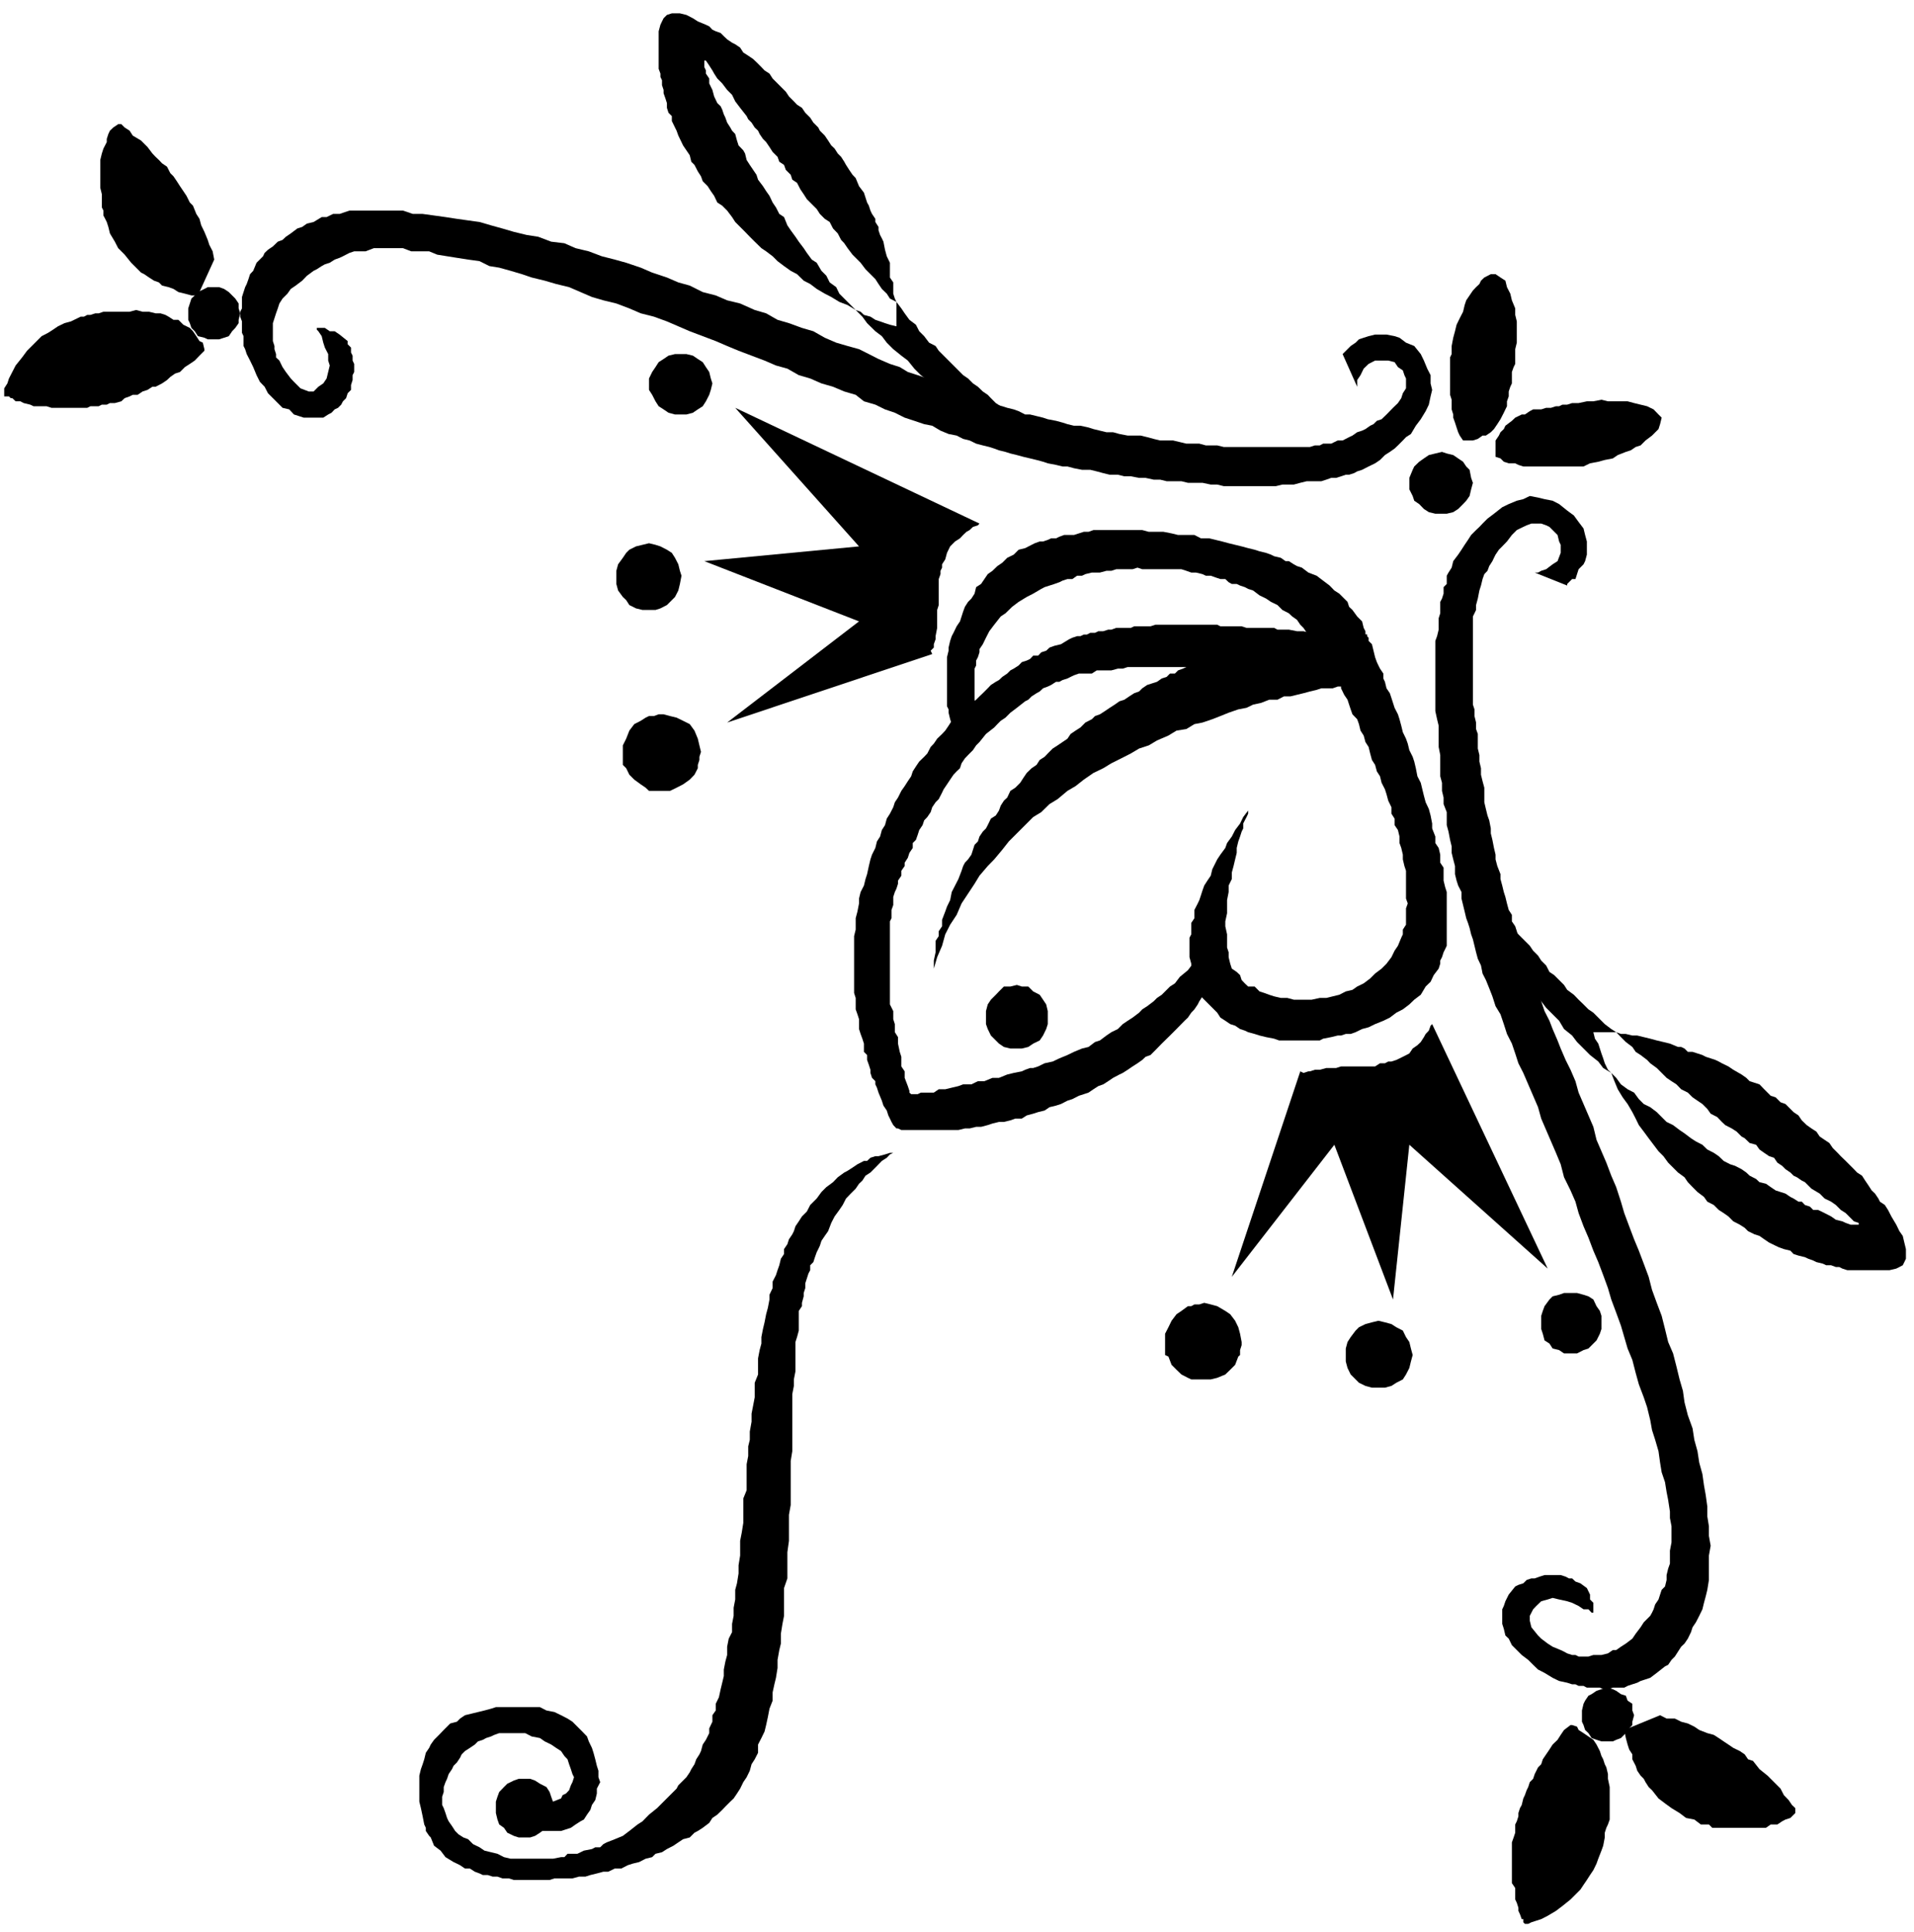 <svg width="109" height="110" viewBox="0 0 109 110" fill="none" xmlns="http://www.w3.org/2000/svg">
<path fill-rule="evenodd" clip-rule="evenodd" d="M86.1 54.78V54.59L86.01 54.41L85.92 54.13L85.82 53.85L85.64 53.39L85.55 53.02L85.45 52.55L85.36 52.28L85.17 51.81L85.08 51.44L84.99 51.07L84.9 50.79V50.6L84.81 50.42V50.32L84.9 50.6L84.99 50.79L85.08 51.07L85.27 51.25L85.45 51.62L85.55 51.81L85.64 52.09L85.82 52.37L86.1 52.55L86.29 52.83L86.38 53.11L86.66 53.39L86.84 53.57L87.12 53.85L87.31 54.13L87.59 54.41L87.77 54.69L88.05 54.97L88.24 55.34L88.51 55.52L88.79 55.8L89.07 56.08L89.25 56.36L89.63 56.64L89.9 56.92L90.18 57.19L90.46 57.47L90.74 57.66L91.11 58.03L91.39 58.31L91.76 58.59L92.04 58.77H91.76H91.48H91.2H91.02H90.74L90.83 59.14L91.02 59.42L91.11 59.7L91.2 59.98L91.3 60.26L91.39 60.54L91.57 60.91L91.76 61.09L91.3 60.81L91.02 60.44L90.55 60.07L90.18 59.7L89.81 59.33L89.53 58.96L89.07 58.59L88.79 58.12L88.42 57.75L88.05 57.38L87.77 57.01L87.4 56.54L87.03 56.17L86.75 55.71L86.56 55.52L86.47 55.24L86.29 54.97L86.1 54.78Z" fill="black"/>
<path fill-rule="evenodd" clip-rule="evenodd" d="M71.08 46.15L70.8 46.52L70.62 46.89L70.34 47.26L70.15 47.63L69.88 48L69.78 48.28L69.5 48.66L69.32 48.93L69.13 49.31L69.04 49.49L68.95 49.86L68.76 50.14L68.58 50.42L68.48 50.7L68.39 50.98L68.3 51.25L68.21 51.44L68.02 51.81V52V52.28L67.84 52.55V52.74V52.93V53.2L67.74 53.39V53.67V53.85V54.04V54.5L67.84 54.87V55.24L67.93 55.62L68.02 55.99L68.21 56.17L68.3 56.54L68.48 56.82L68.67 57.01L68.95 57.29L69.13 57.47L69.32 57.66L69.5 57.94L69.78 58.12L70.06 58.31L70.34 58.4L70.62 58.59L70.89 58.68L71.08 58.77L71.45 58.87L71.73 58.96L72.1 59.05L72.56 59.14L72.84 59.24H73.21H73.68H74.05H74.51H74.7H74.88H75.16L75.35 59.14L75.81 59.05L76.18 58.96H76.37L76.64 58.87H76.92L77.2 58.77L77.57 58.59L77.94 58.49L78.31 58.31L78.78 58.12L79.15 57.94L79.52 57.66L79.89 57.47L80.26 57.19L80.54 56.92L80.91 56.64L81.19 56.17L81.47 55.9L81.65 55.52L81.93 55.15L82.02 54.87V54.69L82.12 54.5L82.21 54.22L82.3 54.04L82.39 53.85V53.57V53.3V53.11V52.74V52.46V52.09V51.9V51.53V51.25V50.79L82.3 50.51L82.21 50.14V49.77V49.4L82.02 49.12V48.66L81.93 48.28L81.74 48V47.63L81.56 47.17V46.89L81.47 46.43L81.37 46.06L81.19 45.68L81.09 45.31L81 44.94L80.91 44.57L80.72 44.2L80.63 43.74L80.54 43.36L80.45 43.09L80.26 42.71L80.17 42.34L80.07 42.06L79.89 41.69L79.8 41.32L79.7 40.95L79.61 40.67L79.42 40.3L79.33 40.02L79.24 39.74L79.15 39.47L78.96 39.19L78.87 38.82L78.78 38.63V38.35L78.59 38.07L78.5 37.89L78.41 37.7L78.31 37.42L78.22 37.05L78.13 36.68L77.94 36.49V36.31L77.85 36.22V36.13L74.79 35.85V36.03H74.88V36.22L75.07 36.4L75.16 36.68L75.35 37.05L75.53 37.33L75.81 37.7V37.98L75.99 38.17L76.09 38.45L76.18 38.72L76.37 39V39.19L76.55 39.56L76.74 39.84L76.83 40.12L76.92 40.39L77.02 40.67L77.29 40.95L77.39 41.23L77.48 41.6L77.66 41.88L77.76 42.25L77.94 42.53L78.03 42.9L78.13 43.27L78.31 43.55L78.41 43.92L78.59 44.2L78.68 44.57L78.87 44.94L78.96 45.22L79.06 45.59L79.24 45.96V46.33L79.42 46.61V46.98L79.61 47.26L79.7 47.63V48L79.8 48.28L79.89 48.66V48.93L79.98 49.31L80.07 49.58V49.95V50.23V50.6V50.79V51.16L80.17 51.44L80.07 51.72V51.9V52.09V52.37V52.65L79.89 52.93V53.2L79.8 53.39L79.61 53.85L79.42 54.13L79.24 54.5L78.96 54.87L78.68 55.15L78.31 55.43L78.03 55.71L77.66 55.99L77.29 56.17L77.02 56.36L76.64 56.45L76.27 56.64L75.9 56.73L75.53 56.82H75.16L74.7 56.92H74.42H74.05H73.68L73.31 56.82H72.94L72.56 56.73L72.28 56.64L72.01 56.54L71.73 56.45L71.45 56.17H71.08L70.89 55.99L70.71 55.8L70.62 55.52L70.43 55.34L70.15 55.15L70.06 54.87L69.97 54.5V54.22L69.88 53.95V53.57V53.2L69.78 52.74V52.46L69.88 52V51.62V51.25L69.97 50.79V50.42L70.15 50.05V49.68L70.25 49.31L70.34 48.93L70.43 48.56V48.28L70.52 47.91L70.62 47.63L70.71 47.35L70.8 47.17V46.89L70.89 46.71L70.99 46.52L71.08 46.33V46.15Z" fill="black"/>
<path fill-rule="evenodd" clip-rule="evenodd" d="M68.67 56.17L68.58 56.45L68.48 56.73L68.3 57.01L68.21 57.19L68.02 57.47L67.84 57.66L67.65 57.94L67.46 58.12L67 58.59L66.63 58.96L66.16 59.42L65.8 59.79L65.52 60.07L65.24 60.17L65.05 60.35L64.78 60.54L64.5 60.72L64.22 60.91L63.94 61.09L63.75 61.18L63.39 61.37L63.11 61.56L62.83 61.74L62.55 61.84L62.27 62.02L61.99 62.21L61.72 62.3L61.44 62.39L61.07 62.58L60.79 62.67L60.42 62.86L60.14 62.95L59.77 63.04L59.49 63.23L59.12 63.32L58.84 63.41L58.47 63.51L58.19 63.69H57.82L57.54 63.79L57.17 63.88H56.89L56.52 63.97L56.25 64.06L55.87 64.16H55.59L55.22 64.25H54.95L54.58 64.34H54.2H53.93H53.65H53.28H53H52.63H52.35H51.98H51.7H51.33L51.14 64.25H51.05L50.87 64.06L50.77 63.88L50.68 63.69L50.59 63.51L50.5 63.23L50.31 62.95L50.22 62.67L50.03 62.21L49.94 61.93L49.85 61.74V61.56L49.66 61.37L49.57 61.09V60.91L49.48 60.63L49.38 60.35V60.07L49.2 59.89V59.61V59.42L49.11 59.14L49.01 58.87L48.92 58.59V58.31V58.03L48.83 57.75L48.73 57.47V57.19V56.82L48.64 56.54V56.17V55.99V55.62V55.34V54.97V54.69V54.32V54.04V53.57V53.3L48.73 52.93V52.55V52.28L48.83 51.9L48.92 51.44V51.16L49.01 50.79L49.2 50.42L49.29 50.05L49.38 49.77L49.48 49.31L49.57 48.93L49.66 48.66L49.85 48.28L49.94 47.91L50.12 47.63L50.22 47.26L50.4 46.98L50.5 46.61L50.68 46.33L50.87 45.96L50.96 45.68L51.14 45.41L51.33 45.03L51.52 44.76L51.7 44.48L51.89 44.2L51.98 43.92L52.16 43.64L52.35 43.36L52.63 43.09L52.81 42.9L53 42.53L53.18 42.34L53.37 42.06L53.65 41.79L53.83 41.6L54.02 41.32L54.2 41.04L54.48 40.86L54.76 40.58L55.13 40.21L55.59 39.84L55.78 39.65L55.97 39.47L56.25 39.19L56.43 39L56.71 38.82L56.89 38.72L57.08 38.54L57.36 38.35L57.54 38.17L57.73 38.07L58.01 37.89L58.19 37.7L58.47 37.61L58.66 37.52L58.84 37.33H59.12L59.3 37.14L59.58 37.05L59.77 36.87L60.05 36.77L60.42 36.68L60.88 36.4L61.07 36.31L61.34 36.22H61.53L61.72 36.13H61.9L62.09 36.03H62.36L62.55 35.94H62.83L63.11 35.85H63.29L63.57 35.75H63.85H64.03H64.4L64.59 35.66H64.87H65.24H65.52L65.8 35.57H66.07H66.35H66.54H66.91H67.19H67.56H67.84H68.11H68.39H68.67H68.95H69.32L69.5 35.66H69.88H70.15H70.43H70.71L70.99 35.75H71.27H71.45H71.73H72.01H72.28H72.56L72.75 35.85H72.94H73.21H73.4L73.86 35.94H74.23L74.6 36.03H74.88L75.16 36.13H75.44H75.81H75.9L77.48 38.82H77.39H77.2H76.92H76.64L76.37 38.72H75.99L75.53 38.63H75.35H75.16L74.88 38.54H74.6H74.33L74.05 38.45L73.77 38.35H73.59H73.21H72.94H72.56L72.38 38.26H72.01L71.73 38.17H71.36H71.08H70.71H70.43H69.97L69.69 38.07H69.32H69.04H68.67L68.3 37.98H68.02H67.65H67.19H66.91H66.54H66.26H65.89H65.61H65.24H64.87H64.59H64.22L63.94 38.07H63.66L63.29 38.17H63.11H62.74H62.46L62.18 38.35H61.99H61.72H61.44L61.16 38.45L60.97 38.54L60.79 38.63L60.51 38.72L60.33 38.82H60.14L59.86 39L59.67 39.09L59.4 39.19L59.21 39.37L59.03 39.47L58.75 39.65L58.56 39.84L58.38 39.93L57.91 40.3L57.54 40.58L57.26 40.86L56.99 41.04L56.8 41.23L56.62 41.42L56.15 41.79L55.78 42.25L55.59 42.44L55.41 42.71L55.13 42.99L54.95 43.18L54.76 43.46L54.67 43.74L54.48 43.92L54.3 44.11L54.11 44.39L53.93 44.66L53.74 44.94L53.65 45.13L53.46 45.5L53.28 45.68L53.09 45.96L53 46.24L52.81 46.52L52.63 46.71L52.54 46.98L52.35 47.26L52.26 47.54L52.16 47.82L51.98 48V48.28L51.79 48.56L51.7 48.84L51.52 49.12V49.31L51.33 49.58V49.86L51.14 50.14V50.32L51.05 50.6L50.96 50.79L50.87 51.07V51.25V51.53L50.77 51.81V52V52.28L50.68 52.46V52.74V52.93V53.2V53.39V53.57V53.85V54.04V54.32V54.5V54.78V54.97V55.43V55.8V56.08V56.36V56.54V56.82V57.19L50.87 57.57V58.03L50.96 58.31V58.77L51.14 59.05V59.42L51.24 59.89L51.33 60.17V60.44V60.72L51.52 61V61.18V61.37L51.7 61.84L51.79 62.11V62.21L51.89 62.3H52.16H52.26L52.44 62.21H52.63H53H53.18L53.46 62.02H53.83L54.2 61.93L54.58 61.84L54.85 61.74H55.32L55.69 61.56H56.06L56.52 61.37H56.89L57.36 61.18L57.73 61.09L58.19 61L58.38 60.91L58.66 60.81H58.84L59.12 60.72L59.49 60.54L59.95 60.44L60.33 60.26L60.79 60.07L61.16 59.89L61.62 59.7L61.99 59.61L62.36 59.33L62.64 59.24L63.01 58.96L63.29 58.77L63.66 58.59L63.94 58.31L64.22 58.12L64.5 57.94L64.87 57.66L65.05 57.47L65.33 57.29L65.7 57.01L65.89 56.82L66.16 56.64L66.35 56.45L66.63 56.17L66.91 55.99L67.19 55.62L67.65 55.24L67.93 54.87L68.21 54.59L68.39 54.41L68.58 54.22L68.67 54.13V54.04V56.17Z" fill="black"/>
<path fill-rule="evenodd" clip-rule="evenodd" d="M55.78 40.67L55.59 40.39V40.12L55.5 39.84V39.56V39.37V39V38.82V38.54V38.35V38.07L55.59 37.89V37.61L55.69 37.42L55.78 37.14V36.96L55.97 36.68L56.15 36.31L56.34 35.94L56.62 35.57L56.99 35.1L57.26 34.92L57.64 34.55L58.01 34.27L58.47 33.99L58.84 33.8L59.3 33.53L59.49 33.43L59.77 33.34L60.05 33.25L60.33 33.15L60.51 33.06L60.79 32.97H61.07L61.34 32.78H61.62L61.81 32.69L62.18 32.6H62.46H62.64L63.01 32.5H63.29L63.57 32.41H63.85H64.22H64.5L64.78 32.32L65.05 32.41H65.42H65.7H66.07H66.35H66.63H66.91H67.28L67.56 32.5L67.84 32.6H68.11L68.48 32.69L68.67 32.78H68.95L69.23 32.88L69.5 32.97H69.78L69.97 33.15L70.15 33.25H70.43L70.62 33.34L70.89 33.43L71.08 33.53L71.36 33.62L71.73 33.9L72.1 34.08L72.38 34.27L72.75 34.45L73.03 34.73L73.4 34.92L73.59 35.1L73.86 35.29L74.05 35.57L74.23 35.75L74.42 36.03L74.6 36.22L74.88 36.49L75.16 36.87L75.25 37.14L75.35 37.33L75.44 37.52H75.53L77.66 37.7L77.85 36.13H77.76V35.94L77.66 35.75L77.57 35.38L77.29 35.1L77.02 34.73L76.83 34.55L76.74 34.27L76.46 33.99L76.27 33.8L75.99 33.62L75.72 33.34L75.35 33.06L74.98 32.78L74.51 32.6L74.14 32.32L73.86 32.23L73.68 32.13L73.4 31.95H73.21L72.94 31.76L72.56 31.67L72.38 31.58L72.1 31.48L71.73 31.39L71.45 31.3L71.08 31.21L70.71 31.11L70.34 31.02L69.97 30.93L69.6 30.83L69.23 30.74L68.85 30.65H68.39L68.02 30.46H67.65H67.09L66.72 30.37L66.26 30.28H65.89H65.42L65.05 30.18H64.68H64.31H63.94H63.57H63.2H62.92H62.55H62.27L61.99 30.28H61.72L61.44 30.37L61.16 30.46H60.88H60.6L60.33 30.56L60.14 30.65L59.86 30.65L59.67 30.74L59.4 30.83H59.21L58.93 30.93L58.75 31.02L58.38 31.21L58.01 31.3L57.73 31.58L57.36 31.76L57.08 32.04L56.8 32.23L56.52 32.5L56.25 32.69L56.06 32.97L55.87 33.25L55.59 33.43L55.5 33.8L55.32 34.08L55.13 34.27L54.95 34.55L54.85 34.82L54.76 35.1L54.67 35.38L54.48 35.66L54.3 36.03L54.2 36.22L54.11 36.49L54.02 36.87V37.05L53.93 37.42V37.7V37.98V38.17V38.54V38.72V39V39.19V39.47V39.65V39.93V40.21L54.02 40.39V40.58L54.11 40.95L54.2 41.23V41.51L54.3 41.69V41.79H54.39L55.78 40.67Z" fill="black"/>
<path fill-rule="evenodd" clip-rule="evenodd" d="M53.18 55.15L53.37 54.5L53.65 53.85L53.83 53.2L54.11 52.65L54.48 52.09L54.76 51.44L55.13 50.88L55.5 50.32L55.78 49.86L56.25 49.31L56.62 48.93L57.08 48.38L57.45 47.91L57.91 47.45L58.38 46.98L58.84 46.52L59.3 46.24L59.77 45.78L60.23 45.5L60.79 45.03L61.25 44.76L61.72 44.39L62.27 44.01L62.83 43.74L63.29 43.46L63.85 43.18L64.4 42.9L64.87 42.62L65.42 42.44L65.89 42.16L66.54 41.88L67 41.6L67.56 41.51L68.02 41.23L68.48 41.14L69.04 40.95L69.5 40.77L69.97 40.58L70.52 40.39L70.99 40.3L71.36 40.12L71.82 40.02L72.28 39.84H72.75L73.12 39.65H73.49L73.86 39.56L74.23 39.47L74.6 39.37L74.98 39.28L75.25 39.19H75.53H75.9L76.18 39.09H76.37L76.64 39H77.02L77.29 38.91H77.48V38.82L71.27 36.68H71.08L70.8 36.77L70.62 36.87L70.43 36.96L70.15 37.05H69.88L69.5 37.33H69.13L68.67 37.52L68.3 37.7L68.02 37.79L67.84 37.89L67.56 37.98L67.37 38.07L67.09 38.17L66.91 38.35H66.63L66.44 38.54L66.16 38.63L65.89 38.82L65.61 38.91L65.33 39L65.05 39.19L64.87 39.37L64.59 39.47L64.31 39.65L64.03 39.84L63.75 39.93L63.48 40.12L63.2 40.3L62.92 40.49L62.64 40.67L62.36 40.77L62.18 40.95L61.81 41.14L61.53 41.42L61.25 41.6L60.97 41.79L60.79 42.06L60.51 42.25L60.23 42.44L59.95 42.62L59.67 42.9L59.49 43.09L59.21 43.27L59.03 43.55L58.75 43.74L58.47 44.01L58.28 44.29L58.1 44.57L57.82 44.85L57.54 45.03L57.36 45.41L57.17 45.59L56.99 45.87L56.89 46.15L56.71 46.43L56.43 46.61L56.25 46.98L56.15 47.17L55.97 47.35L55.78 47.63L55.69 47.91L55.5 48.1L55.41 48.38L55.32 48.66L55.13 48.93L54.95 49.12L54.85 49.31L54.76 49.58L54.58 50.05L54.39 50.42L54.2 50.79L54.11 51.25L53.93 51.62L53.83 51.9L53.65 52.37V52.74L53.46 53.02V53.3L53.28 53.57V53.85V54.13V54.22L53.18 54.69V54.87V55.15Z" fill="black"/>
<path fill-rule="evenodd" clip-rule="evenodd" d="M59.67 57.94V57.57L59.58 57.19L59.4 56.92L59.21 56.64L58.84 56.45L58.56 56.17H58.19L57.91 56.08L57.54 56.17H57.17L56.89 56.45L56.71 56.64L56.43 56.92L56.25 57.19L56.15 57.57V57.94V58.31L56.25 58.59L56.43 58.96L56.71 59.24L56.89 59.42L57.17 59.61L57.54 59.7H57.91H58.19L58.56 59.61L58.84 59.42L59.21 59.24L59.4 58.96L59.58 58.59L59.67 58.31V57.94Z" fill="black"/>
<path fill-rule="evenodd" clip-rule="evenodd" d="M31.58 102.95L31.49 102.58L31.39 102.3L31.3 102.03L31.12 101.75L30.75 101.56L30.47 101.38L30.19 101.28H29.91H29.54L29.26 101.38L28.89 101.56L28.7 101.75L28.43 102.03L28.33 102.3L28.24 102.58V102.95V103.23L28.33 103.6L28.43 103.88L28.7 104.07L28.89 104.35L29.26 104.53L29.54 104.62H29.91H30.19L30.47 104.53L30.75 104.35L31.12 104.07L31.3 103.88L31.39 103.6L31.49 103.23L31.58 102.95Z" fill="black"/>
<path fill-rule="evenodd" clip-rule="evenodd" d="M37.79 40.67L38.16 40.77L38.53 40.86L38.9 41.04L39.28 41.23L39.55 41.6L39.74 42.06L39.83 42.44L39.92 42.81L39.83 43.09V43.27L39.74 43.55V43.74L39.55 44.11L39.28 44.39L38.9 44.66L38.53 44.85L38.16 45.03H37.79H37.51H37.24H36.96L36.77 44.85L36.49 44.66L36.12 44.39L35.84 44.11L35.66 43.74L35.47 43.55V43.27V43.09V42.81V42.44L35.66 42.06L35.84 41.6L36.12 41.23L36.49 41.04L36.77 40.86L36.96 40.77H37.24L37.51 40.67H37.79Z" fill="black"/>
<path fill-rule="evenodd" clip-rule="evenodd" d="M36.96 30.93L37.33 31.02L37.61 31.11L37.98 31.3L38.26 31.48L38.44 31.76L38.63 32.13L38.72 32.5L38.81 32.78L38.72 33.25L38.63 33.62L38.44 33.99L38.26 34.17L37.98 34.45L37.61 34.64L37.33 34.73H36.96H36.59L36.22 34.64L35.84 34.45L35.66 34.17L35.47 33.99L35.2 33.62L35.1 33.25V32.78V32.5L35.2 32.13L35.47 31.76L35.66 31.48L35.84 31.3L36.22 31.11L36.59 31.02L36.96 30.93Z" fill="black"/>
<path fill-rule="evenodd" clip-rule="evenodd" d="M38.81 20.16H39.09L39.46 20.25L39.74 20.44L40.02 20.62L40.2 20.9L40.39 21.18L40.48 21.55L40.57 21.83L40.48 22.2L40.39 22.48L40.2 22.85L40.02 23.13L39.74 23.31L39.46 23.5L39.09 23.6H38.81H38.44L38.07 23.5L37.79 23.31L37.51 23.13L37.33 22.85L37.14 22.48L36.96 22.2V21.83V21.55L37.14 21.18L37.33 20.9L37.51 20.62L37.79 20.44L38.07 20.25L38.44 20.16H38.81Z" fill="black"/>
<path fill-rule="evenodd" clip-rule="evenodd" d="M41.41 41.14L48.92 35.38L40.11 31.95L48.92 31.11L41.87 23.22L55.78 29.81L55.69 29.91L55.41 30L55.22 30.18L55.04 30.28L54.85 30.46L54.67 30.65L54.39 30.83L54.11 31.11L53.93 31.48L53.83 31.85L53.65 32.13V32.32L53.56 32.5V32.69L53.46 32.97V33.25V33.53V33.8V34.17V34.45L53.37 34.73V34.92V35.2V35.48V35.66V35.75L53.28 36.22V36.4L53.18 36.68V36.87L53 37.05L53.09 37.24L41.41 41.14Z" fill="black"/>
<path fill-rule="evenodd" clip-rule="evenodd" d="M90.74 91.82V91.54V91.26L90.55 91.07V90.79L90.37 90.42L90 90.15L89.72 90.05L89.53 89.87H89.35L89.16 89.77L88.88 89.68H88.7H88.42H88.24H87.96L87.68 89.77L87.4 89.87H87.21L86.94 89.96L86.75 90.15L86.47 90.24L86.29 90.33L85.92 90.79L85.73 91.17L85.64 91.44L85.55 91.63V91.91V92.09V92.46L85.64 92.74L85.73 93.12L85.92 93.3L86.1 93.67L86.38 93.95L86.66 94.23L87.03 94.51L87.31 94.79L87.59 95.06L87.96 95.25L88.42 95.53L88.79 95.71L89.25 95.81L89.53 95.9H89.72L89.9 95.99H90.18L90.37 96.09H90.64H90.92H91.11L91.3 96.18H91.57L91.85 96.09H92.04H92.31H92.5L92.69 95.99L92.96 95.9L93.24 95.81L93.43 95.71L93.71 95.62L93.98 95.53L94.35 95.25L94.82 94.88L95 94.79L95.19 94.51L95.38 94.32L95.56 94.04L95.74 93.76L95.93 93.58L96.12 93.3L96.3 92.93L96.39 92.65L96.58 92.37L96.77 92L96.95 91.63L97.04 91.26L97.14 90.89L97.23 90.52L97.32 89.96V89.49V89.03V88.57L97.42 88.01L97.32 87.45V86.9L97.23 86.34V85.78L97.14 85.13L97.04 84.57L96.95 83.93L96.77 83.28L96.67 82.63L96.49 81.98L96.39 81.33L96.12 80.58L95.93 79.84L95.84 79.19L95.65 78.54L95.47 77.8L95.28 77.06L95 76.41L94.82 75.67L94.63 74.92L94.35 74.18L94.08 73.44L93.89 72.7L93.61 71.95L93.33 71.21L93.06 70.56L92.78 69.82L92.5 69.07L92.31 68.42L92.04 67.59L91.76 66.94L91.48 66.2L91.2 65.55L90.92 64.9L90.74 64.16L90.46 63.51L90.18 62.86L89.9 62.21L89.72 61.56L89.44 60.91L89.16 60.35L88.88 59.7L88.7 59.24L88.42 58.59L88.24 58.12L87.96 57.57L87.77 57.01L87.59 56.54L87.4 56.08L87.31 55.62L87.12 55.15L86.94 54.78L86.75 54.41L86.66 54.04L86.56 53.67L86.47 53.3L86.38 53.02L86.29 52.74L86.1 52.46V52.09L85.92 51.81L85.82 51.44L85.73 51.07L85.64 50.79L85.55 50.42L85.45 50.05V49.77L85.27 49.31L85.17 48.93V48.66L85.08 48.28L84.99 47.82L84.9 47.45V47.17L84.81 46.71L84.71 46.43L84.62 46.06L84.53 45.68V45.22V44.85L84.43 44.48L84.34 44.11V43.74L84.25 43.36V42.99L84.16 42.62V42.25V41.79L84.06 41.51V41.14L83.97 40.77V40.39L83.88 40.12V39.74V39.47V39V38.72V38.35V38.07V37.7V37.52V37.14V36.87V36.49V36.22V36.03V35.66V35.38V35.1L83.97 34.92L84.06 34.73V34.45L84.16 34.08L84.25 33.62L84.34 33.34L84.43 32.97L84.53 32.69L84.71 32.5L84.81 32.23L84.99 31.95L85.08 31.76L85.17 31.58L85.36 31.3L85.55 31.11L85.82 30.83L86.1 30.46L86.38 30.18L86.75 30L86.94 29.91L87.21 29.81H87.59H87.77L88.05 29.91L88.24 30L88.42 30.18L88.7 30.46L88.79 30.83L88.88 31.02V31.3V31.48L88.7 31.95L88.42 32.13L88.05 32.41L87.77 32.5L87.59 32.6H87.4L89.25 33.34V33.25L89.53 32.97H89.72L89.81 32.69L89.9 32.41L90.18 32.13L90.27 31.95L90.37 31.58V31.21V30.83L90.27 30.46L90.18 30.09L89.9 29.72L89.63 29.35L89.25 29.07L88.79 28.7L88.42 28.51L87.96 28.42L87.59 28.33L87.12 28.24L86.75 28.42L86.38 28.51L85.92 28.7L85.55 28.88L85.08 29.25L84.71 29.53L84.43 29.81L84.25 30L84.06 30.18L83.78 30.46L83.6 30.74L83.41 31.02L83.23 31.3L83.04 31.58L82.76 31.95L82.67 32.32L82.49 32.6L82.39 32.78V32.97V33.25L82.21 33.43V33.8L82.12 34.08L82.02 34.27V34.64V34.92L81.93 35.2V35.48V35.85L81.84 36.22L81.74 36.49V36.87V37.14V37.52V37.89V38.26V38.63V39V39.47V39.84V40.21V40.49L81.84 40.95L81.93 41.32V41.79V42.16V42.53L82.02 42.99V43.36V43.74V44.2L82.12 44.57V45.03L82.21 45.41V45.78L82.39 46.24V46.61V46.98L82.49 47.35L82.58 47.82L82.67 48.19V48.56L82.76 48.93L82.86 49.31V49.77L82.95 50.14L83.04 50.42L83.23 50.79V51.16L83.32 51.53L83.41 51.9L83.5 52.28L83.6 52.55L83.69 52.83L83.78 53.2L83.88 53.48L83.97 53.85L84.06 54.22L84.16 54.59L84.34 54.97L84.43 55.43L84.62 55.8L84.81 56.27L84.99 56.73L85.17 57.29L85.45 57.75L85.64 58.31L85.82 58.87L86.1 59.42L86.29 59.98L86.47 60.54L86.75 61.09L87.03 61.74L87.31 62.39L87.59 63.04L87.77 63.69L88.05 64.34L88.33 64.99L88.61 65.64L88.88 66.29L89.07 67.03L89.44 67.78L89.72 68.42L89.9 69.07L90.18 69.82L90.46 70.47L90.74 71.21L91.02 71.86L91.3 72.6L91.57 73.34L91.76 73.99L92.04 74.74L92.31 75.48L92.5 76.13L92.69 76.78L92.96 77.43L93.15 78.17L93.33 78.82L93.61 79.56L93.8 80.12L93.98 80.86L94.08 81.42L94.26 81.98L94.45 82.63L94.54 83.28L94.63 83.83L94.82 84.39L94.91 84.95L95 85.41L95.1 86.06V86.43L95.19 86.9V87.36V87.82L95.1 88.29V88.57V89.03L95 89.31L94.91 89.68V89.96L94.82 90.33L94.63 90.52L94.54 90.79L94.45 91.07L94.26 91.35L94.17 91.63L94.08 91.82L93.98 92L93.61 92.37L93.43 92.65L93.15 93.02L92.96 93.3L92.59 93.58L92.31 93.76L92.04 93.95H91.85L91.57 94.14L91.2 94.23H91.02H90.74L90.46 94.32H90.18H89.9L89.72 94.23H89.53L89.25 94.14L89.07 94.04L88.88 93.95L88.42 93.76L88.14 93.58L87.77 93.3L87.59 93.12L87.21 92.65L87.12 92.28V92L87.31 91.63L87.49 91.44L87.77 91.17L88.14 91.07L88.42 90.98L88.79 91.07L89.25 91.17L89.53 91.26L89.9 91.44L90.18 91.63H90.46L90.64 91.82H90.74Z" fill="black"/>
<path fill-rule="evenodd" clip-rule="evenodd" d="M89.44 98.22L89.07 98.5L88.88 98.78L88.7 99.06L88.42 99.33L88.24 99.61L88.05 99.89L87.86 100.17L87.77 100.45L87.59 100.63L87.4 101.01L87.31 101.28L87.12 101.47L87.03 101.75L86.94 101.93L86.84 102.21L86.75 102.4L86.66 102.77L86.56 102.95L86.47 103.23V103.42L86.38 103.7L86.29 103.88V104.16V104.35L86.2 104.62L86.1 104.9V105.09V105.28V105.74V106.02V106.39V106.85V107.22L86.29 107.5V107.87V108.15L86.38 108.34L86.47 108.62V108.8L86.56 108.99L86.66 109.27H86.75V109.45L86.84 109.54H87.03L87.21 109.45L87.49 109.36L87.77 109.27L88.14 109.08L88.61 108.8L88.98 108.52L89.44 108.15L89.81 107.78L90 107.59L90.18 107.32L90.37 107.04L90.55 106.76L90.74 106.48L90.92 106.11L91.02 105.83L91.2 105.37L91.3 105.09L91.39 104.62V104.35L91.48 104.07L91.57 103.88L91.67 103.6V103.23V102.77V102.4V102.03V101.75L91.57 101.28V101.01L91.48 100.63L91.39 100.45L91.3 100.17L91.2 99.98L91.11 99.7L90.92 99.33L90.74 99.06L90.46 98.87L90.18 98.68L89.9 98.5L89.81 98.31L89.53 98.22H89.44Z" fill="black"/>
<path fill-rule="evenodd" clip-rule="evenodd" d="M92.5 98.5L92.59 98.96L92.69 99.33L92.78 99.61L92.96 99.89V100.17L93.15 100.54L93.24 100.82L93.43 101.1L93.61 101.28L93.71 101.47L93.89 101.75L94.08 101.93L94.45 102.4L94.82 102.68L95.19 102.95L95.65 103.23L96.02 103.51L96.49 103.6L96.86 103.88H97.32L97.51 104.07H97.79H97.97H98.25H98.62H99.08H99.45H99.92H100.2H100.57L100.84 103.88H101.22L101.49 103.7L101.68 103.6L101.96 103.51L102.05 103.42L102.24 103.23V102.95L102.05 102.77L101.86 102.49L101.59 102.21L101.4 101.84L101.03 101.47L100.66 101.1L100.2 100.73L99.83 100.26L99.55 100.17L99.36 99.89L99.08 99.7L98.71 99.52L98.43 99.33L98.16 99.15L97.88 98.96L97.6 98.78L97.23 98.68L96.77 98.5L96.49 98.31L96.12 98.13L95.74 98.03L95.38 97.85H94.91L94.54 97.66L92.5 98.5Z" fill="black"/>
<path fill-rule="evenodd" clip-rule="evenodd" d="M30.47 104.07L30.75 104.25H31.12H31.58H31.95L32.23 104.16L32.51 104.07L32.78 103.88L33.06 103.7L33.25 103.6L33.43 103.32L33.62 103.05L33.71 102.77L33.9 102.49L33.99 102.12V101.84L34.18 101.47L34.08 101.19V100.82L33.99 100.54L33.9 100.17L33.8 99.8L33.71 99.52L33.53 99.15L33.43 98.87L33.16 98.59L32.88 98.31L32.6 98.03L32.32 97.85L31.95 97.66L31.58 97.48L31.12 97.39L30.75 97.2H30.56H30.28H30.09H29.91H29.45H29.08H28.61H28.24L27.96 97.29L27.59 97.39L27.22 97.48L26.85 97.57L26.48 97.66L26.2 97.85L26.02 98.03L25.64 98.13L25.46 98.31L25.27 98.5L25 98.78L24.72 99.06L24.53 99.33L24.44 99.52L24.25 99.8L24.16 100.17L24.07 100.45L23.97 100.73L23.88 101.1V101.47V101.84V102.21V102.58L23.97 102.95L24.07 103.42L24.16 103.88L24.25 104.07V104.25L24.44 104.53L24.53 104.62L24.72 105.09L25.09 105.37L25.37 105.74L25.83 106.02L26.02 106.11L26.2 106.2L26.48 106.39H26.76L27.04 106.57L27.31 106.67L27.5 106.76H27.78L28.06 106.85H28.33L28.61 106.95H28.98L29.26 107.04H29.63H29.91H30.28H30.56H30.93H31.3L31.58 106.95H31.95H32.23H32.6L32.97 106.85H33.34L33.62 106.76L33.99 106.67L34.36 106.57H34.64L35.01 106.39H35.38L35.75 106.2L36.03 106.11L36.4 106.02L36.77 105.83L37.14 105.74L37.33 105.55L37.7 105.46L37.98 105.28L38.35 105.09L38.63 104.9L38.9 104.72L39.28 104.62L39.55 104.35L39.74 104.25L40.02 104.07L40.39 103.79L40.57 103.51L40.85 103.32L41.13 103.05L41.31 102.86L41.59 102.58L41.78 102.4L41.97 102.12L42.15 101.84L42.33 101.47L42.52 101.19L42.7 100.82L42.8 100.45L42.98 100.17L43.17 99.8V99.33L43.36 98.96L43.54 98.59L43.63 98.22L43.73 97.76L43.82 97.29L44 96.83V96.36L44.1 95.9L44.19 95.53L44.28 94.97V94.51L44.38 93.95L44.47 93.58V93.02L44.56 92.46L44.65 92V91.44V90.98V90.42L44.84 89.87V89.4V88.84V88.38L44.93 87.73V87.36V86.71V86.25L45.03 85.69V85.23V84.67V84.2V83.65V83.18L45.12 82.63V82.16V81.7V81.23V80.68V80.21V79.84V79.38L45.21 78.91V78.54L45.3 78.08V77.71V77.24V76.78V76.41L45.39 76.13L45.49 75.76V75.39V75.01V74.64L45.67 74.37V74.18L45.77 73.81V73.62L45.86 73.34V73.07L45.95 72.79L46.04 72.51L46.14 72.32V72.04L46.32 71.86L46.41 71.58L46.51 71.3L46.6 71.12L46.69 70.93L46.78 70.65L46.97 70.37L47.16 70.1L47.34 69.63L47.53 69.26L47.8 68.89L47.99 68.61L48.18 68.24L48.45 67.96L48.73 67.68L48.92 67.4L49.11 67.22L49.29 66.94L49.57 66.76L49.85 66.48L50.22 66.1L50.5 65.92L50.68 65.73L50.87 65.64H50.96H50.87H50.68L50.4 65.73L50.03 65.83H49.85L49.57 65.92L49.38 66.1H49.2L48.83 66.29L48.55 66.48L48.27 66.66L48.08 66.76L47.71 67.03L47.44 67.31L47.06 67.59L46.78 67.87L46.51 68.24L46.14 68.61L45.95 68.98L45.67 69.26L45.49 69.54L45.3 69.82L45.21 70.1L45.12 70.28L44.93 70.56L44.84 70.84L44.65 71.12V71.4L44.47 71.67L44.38 72.04L44.28 72.32L44.19 72.6L44 72.97V73.34L43.82 73.72V73.99L43.73 74.46L43.63 74.83L43.54 75.29L43.45 75.67L43.36 76.13V76.5L43.26 76.87L43.17 77.34V77.8V78.26L42.98 78.73V79.19V79.56L42.89 80.03L42.8 80.49V80.95L42.7 81.51V81.98L42.61 82.35V82.9L42.52 83.37V83.93V84.3V84.85L42.33 85.32V85.78V86.25V86.71L42.24 87.27L42.15 87.73V88.2V88.57L42.06 89.12V89.59L41.97 90.15L41.87 90.52V91.07L41.78 91.54V92L41.69 92.46V92.93L41.5 93.3L41.41 93.76V94.23L41.31 94.6L41.22 95.06V95.43L41.13 95.81L41.04 96.18L40.94 96.64L40.76 97.01V97.39L40.57 97.66V98.03L40.39 98.41V98.68L40.2 99.06L40.02 99.33L39.92 99.7L39.83 99.89L39.65 100.17L39.55 100.45L39.37 100.73L39.28 100.91L39.09 101.19L38.9 101.38L38.63 101.65L38.53 101.84L38.16 102.21L37.79 102.58L37.42 102.95L36.96 103.32L36.59 103.7L36.31 103.88L35.84 104.25L35.47 104.53L35.01 104.72L34.55 104.9L34.36 105L34.18 105.18H33.9L33.71 105.28L33.25 105.37L32.88 105.55H32.6H32.32L32.14 105.74H31.95L31.49 105.83H31.12H30.65H30.28H29.91H29.45H29.08L28.7 105.74L28.33 105.55L27.96 105.46L27.59 105.37L27.31 105.18L26.94 105L26.66 104.72L26.39 104.62L26.11 104.44L25.92 104.25L25.74 103.97L25.55 103.7L25.46 103.51L25.37 103.23L25.27 102.95L25.18 102.77V102.58V102.3L25.27 102.03V101.75L25.37 101.47L25.46 101.28L25.55 101.01L25.74 100.73L25.83 100.54L26.02 100.35L26.2 100.08L26.29 99.89L26.48 99.7L26.76 99.52L27.04 99.33L27.22 99.15L27.5 99.06L27.68 98.96L27.96 98.87L28.15 98.78L28.43 98.68H28.7H28.98H29.17H29.45H29.63H29.91L30.28 98.87L30.75 98.96L31.02 99.15L31.39 99.33L31.67 99.52L31.95 99.7L32.14 99.98L32.32 100.17L32.41 100.45L32.51 100.73L32.6 101.01L32.69 101.19L32.6 101.47L32.51 101.65L32.41 101.93L32.23 102.12L32.04 102.21L31.95 102.4L31.49 102.58H31.12L30.75 102.68L30.47 102.58H30.28H30.19L30.47 104.07Z" fill="black"/>
<path fill-rule="evenodd" clip-rule="evenodd" d="M85.17 26.01L85.45 26.1L85.64 26.29L85.92 26.38H86.29L86.47 26.47L86.75 26.56H87.03H87.31H87.59H87.77H87.96H88.24H88.42H88.7H88.98H89.25H89.44H89.72H89.9H90.18L90.55 26.38L91.02 26.29L91.39 26.19L91.85 26.1L92.13 25.91L92.59 25.73L92.87 25.64L93.15 25.45L93.43 25.36L93.71 25.08L94.08 24.8L94.45 24.43L94.54 24.15L94.63 23.78L94.45 23.6L94.17 23.31L93.8 23.13L93.43 23.04L93.06 22.95L92.69 22.85H92.31H91.85H91.57L91.2 22.76L90.74 22.85H90.37L89.9 22.95H89.53L89.25 23.04H88.98L88.79 23.13H88.61L88.33 23.22H88.05L87.77 23.31H87.59H87.31L87.12 23.41L86.84 23.6H86.66L86.29 23.78L86.1 23.96L85.73 24.24L85.64 24.43L85.45 24.61L85.36 24.8L85.17 25.08V25.36V25.54V25.73V25.91V26.01Z" fill="black"/>
<path fill-rule="evenodd" clip-rule="evenodd" d="M83.32 25.08L83.13 24.8L83.04 24.61L82.95 24.34L82.86 24.06L82.76 23.78V23.6L82.67 23.31V23.04V22.76L82.58 22.48V22.29V22.02V21.83V21.55V21.36V20.99V20.81V20.53V20.35L82.67 20.16V19.7L82.76 19.23L82.86 18.86L82.95 18.49L83.13 18.12L83.32 17.75L83.41 17.37L83.5 17.1L83.69 16.82L83.88 16.54L84.06 16.35L84.25 16.17L84.34 15.98L84.53 15.8L84.9 15.61H85.17L85.45 15.8L85.73 15.98L85.82 16.35L86.01 16.72L86.1 17.1L86.29 17.56V17.93L86.38 18.3V18.58V19.05V19.51L86.29 19.88V20.25V20.72L86.2 20.9L86.1 21.18V21.36V21.64V21.83L86.01 22.02L85.92 22.29V22.57L85.82 22.85V23.13L85.73 23.31L85.64 23.5L85.45 23.87L85.27 24.15L85.08 24.43L84.9 24.61L84.62 24.8H84.43L84.16 24.99L83.88 25.08H83.69H83.6H83.32Z" fill="black"/>
<path fill-rule="evenodd" clip-rule="evenodd" d="M93.06 97.66L92.96 97.39V97.01L92.69 96.83L92.59 96.55L92.31 96.46L92.04 96.27L91.85 96.18L91.57 96.09L91.2 96.18L90.92 96.27L90.64 96.46L90.46 96.55L90.27 96.83L90.18 97.01L90.09 97.39V97.66V98.03L90.18 98.22L90.27 98.5L90.46 98.68L90.64 98.96L90.92 99.06L91.2 99.15H91.57H91.85L92.04 99.06L92.31 98.96L92.59 98.68L92.69 98.5L92.96 98.22V98.03L93.06 97.66Z" fill="black"/>
<path fill-rule="evenodd" clip-rule="evenodd" d="M70.71 76.41L70.62 75.94L70.52 75.57L70.34 75.2L70.06 74.83L69.78 74.64L69.32 74.37L68.95 74.27L68.58 74.18L68.3 74.27H68.02L67.84 74.37H67.65L67.28 74.64L67 74.83L66.72 75.2L66.54 75.57L66.35 75.94V76.41V76.59V76.87V77.15L66.54 77.24L66.72 77.71L67 77.99L67.28 78.26L67.65 78.45L67.84 78.54H68.02H68.3H68.58H68.95L69.32 78.45L69.78 78.26L70.06 77.99L70.34 77.71L70.52 77.24L70.62 77.15V76.87L70.71 76.59V76.41Z" fill="black"/>
<path fill-rule="evenodd" clip-rule="evenodd" d="M80.45 77.15L80.35 76.78L80.26 76.41L80.07 76.13L79.89 75.76L79.52 75.57L79.24 75.39L78.87 75.29L78.5 75.2L78.13 75.29L77.76 75.39L77.39 75.57L77.2 75.76L76.92 76.13L76.74 76.41L76.64 76.78V77.15V77.52L76.74 77.89L76.92 78.26L77.2 78.54L77.39 78.73L77.76 78.91L78.13 79.01H78.5H78.87L79.24 78.91L79.52 78.73L79.89 78.54L80.07 78.26L80.26 77.89L80.35 77.52L80.45 77.15Z" fill="black"/>
<path fill-rule="evenodd" clip-rule="evenodd" d="M91.2 75.29V74.92L91.11 74.64L90.92 74.37L90.74 73.99L90.46 73.81L90.18 73.72L89.81 73.62H89.53H89.07L88.79 73.72L88.42 73.81L88.24 73.99L87.96 74.37L87.86 74.64L87.77 74.92V75.29V75.67L87.86 75.94L87.96 76.32L88.24 76.5L88.42 76.78L88.79 76.87L89.07 77.06H89.53H89.81L90.18 76.87L90.46 76.78L90.74 76.5L90.92 76.32L91.11 75.94L91.2 75.67V75.29Z" fill="black"/>
<path fill-rule="evenodd" clip-rule="evenodd" d="M70.15 72.7L75.99 65.18L79.33 73.99L80.26 65.18L88.14 72.23L81.56 58.31L81.47 58.4L81.37 58.68L81.19 58.87L81.09 59.05L80.91 59.33L80.72 59.51L80.45 59.7L80.26 59.98L79.89 60.17L79.52 60.35L79.24 60.44H79.06L78.87 60.54H78.59L78.31 60.72H78.13H77.76H77.48H77.2H76.83H76.64H76.37L76.09 60.81H75.9H75.72H75.53L75.16 60.91H74.88L74.6 61H74.51L74.23 61.09L74.05 61L70.15 72.7Z" fill="black"/>
<path fill-rule="evenodd" clip-rule="evenodd" d="M91.76 61.09L92.04 61.37L92.31 61.74L92.69 62.02L93.06 62.21L93.33 62.58L93.61 62.86L93.98 63.04L94.35 63.32L94.63 63.6L94.91 63.88L95.28 64.06L95.65 64.34L95.93 64.53L96.3 64.81L96.58 64.99L96.95 65.18L97.23 65.45L97.6 65.64L97.88 65.83L98.16 66.1L98.53 66.29L98.81 66.38L99.18 66.57L99.45 66.76L99.64 66.94L100.01 67.13L100.2 67.31L100.57 67.4L100.84 67.59L101.12 67.78L101.4 67.87L101.68 67.96L101.96 68.15L102.14 68.24L102.42 68.42H102.61L102.79 68.61L103.07 68.7L103.26 68.89H103.54L103.91 69.07L104.28 69.26L104.55 69.45L104.92 69.54L105.11 69.63L105.39 69.73H105.58H105.67H105.85V69.63L105.58 69.54L105.3 69.26L105.11 69.07L104.83 68.89L104.55 68.61L104.28 68.42L103.91 68.24L103.63 67.96L103.16 67.68L102.79 67.31L102.61 67.22L102.33 67.03L102.14 66.94L101.96 66.76L101.68 66.57L101.49 66.38L101.22 66.2L101.03 65.92L100.75 65.83L100.47 65.64L100.2 65.45L100.01 65.18L99.64 65.08L99.36 64.81L99.18 64.71L98.9 64.43L98.62 64.25L98.25 64.06L98.06 63.88L97.79 63.6L97.42 63.41L97.23 63.14L96.95 62.86L96.67 62.67L96.39 62.48L96.12 62.21L95.74 62.02L95.47 61.74L95.19 61.56L94.91 61.37L94.63 61.09L94.35 60.81L93.98 60.54L93.8 60.35L93.43 60.07L93.15 59.89L92.96 59.61L92.59 59.33L92.31 59.05L92.04 58.77L92.31 58.87H92.59L92.96 58.96H93.24L93.61 59.05L93.98 59.14L94.35 59.24L94.73 59.33L95.1 59.42L95.56 59.61H95.74L95.93 59.7L96.12 59.89H96.39L96.67 59.98L96.95 60.07L97.14 60.17L97.42 60.26L97.69 60.35L97.88 60.44L98.06 60.54L98.43 60.72L98.71 60.91L99.18 61.18L99.45 61.37L99.64 61.56L99.92 61.65L100.2 61.74L100.47 62.02L100.66 62.21L100.84 62.39L101.12 62.48L101.4 62.76L101.68 62.86L101.96 63.14L102.14 63.32L102.42 63.51L102.61 63.79L102.89 64.06L103.16 64.25L103.44 64.43L103.63 64.71L103.91 64.9L104.18 65.08L104.37 65.36L104.65 65.64L104.83 65.83L105.11 66.1L105.3 66.29L105.58 66.57L105.76 66.76L106.04 66.94L106.22 67.22L106.41 67.5L106.59 67.78L106.78 67.96L106.97 68.24L107.06 68.42L107.34 68.61L107.52 68.89L107.71 69.26L107.99 69.73L108.17 70.1L108.36 70.37L108.45 70.75L108.54 71.12V71.4V71.67L108.45 71.86L108.36 72.04L108.17 72.14L107.99 72.23L107.61 72.32H107.34H106.87H106.5H106.04H105.67H105.39H105.2L104.92 72.23L104.74 72.14H104.55L104.28 72.04H104L103.81 71.95L103.44 71.86L103.26 71.77L102.98 71.67L102.79 71.58L102.42 71.49L102.14 71.4L101.96 71.21L101.59 71.12L101.31 71.02L101.12 70.93L100.75 70.75L100.47 70.56L100.2 70.37L99.92 70.28L99.55 70.1L99.36 69.91L99.08 69.73L98.71 69.54L98.43 69.26L98.16 69.07L97.88 68.89L97.6 68.61L97.23 68.42L97.04 68.15L96.67 67.87L96.39 67.59L96.12 67.31L95.93 67.03L95.56 66.76L95.28 66.48L95 66.2L94.73 65.83L94.45 65.55L94.17 65.18L93.89 64.81L93.61 64.43L93.33 64.06L93.15 63.69L92.96 63.32L92.69 62.86L92.41 62.48L92.13 62.02L91.94 61.56L91.76 61.09Z" fill="black"/>
<path fill-rule="evenodd" clip-rule="evenodd" d="M55.04 23.22L55.13 23.31H55.41L55.69 23.41L56.06 23.6L56.43 23.69L56.8 23.78L57.26 23.87L57.54 23.96L58.01 24.06L58.38 24.24L58.75 24.34L59.03 24.43L59.21 24.52H59.4H59.49L59.21 24.43H59.03L58.75 24.24L58.47 24.06L58.19 23.96L58.01 23.87L57.73 23.69L57.54 23.5L57.26 23.31L56.99 23.13L56.71 22.95L56.43 22.67L56.25 22.48L55.97 22.29L55.69 22.02L55.41 21.83L55.13 21.55L54.85 21.36L54.58 21.09L54.3 20.81L54.02 20.53L53.74 20.25L53.46 19.97L53.28 19.7L52.91 19.51L52.63 19.14L52.35 18.86L52.16 18.49L51.79 18.21L51.52 17.84L51.33 17.56L51.05 17.19V17.56V17.84V18.21V18.3V18.58L50.68 18.49L50.4 18.4L50.12 18.3L49.85 18.21L49.57 18.03L49.2 17.93L49.01 17.75L48.73 17.65L49.11 18.03L49.38 18.4L49.85 18.86L50.22 19.14L50.5 19.51L50.87 19.88L51.33 20.25L51.7 20.53L52.07 20.99L52.44 21.36L52.81 21.64L53.28 22.02L53.65 22.29L54.11 22.57L54.3 22.76L54.58 22.95L54.76 23.13L55.04 23.22Z" fill="black"/>
<path fill-rule="evenodd" clip-rule="evenodd" d="M18.04 18.67H18.32H18.5L18.78 18.86H19.06L19.34 19.05L19.8 19.42V19.6L19.99 19.79V20.07L20.08 20.25V20.53L20.17 20.72V20.99V21.18L20.08 21.36V21.64L19.99 21.92V22.2L19.8 22.39L19.71 22.67L19.53 22.85L19.43 23.04L19.25 23.22L19.06 23.31L18.88 23.5L18.69 23.6L18.41 23.78H18.13H17.86H17.67H17.3L17.02 23.69L16.74 23.6L16.47 23.31L16.09 23.22L15.82 22.95L15.54 22.67L15.26 22.39L15.07 22.02L14.8 21.74L14.61 21.36L14.42 20.9L14.24 20.53L14.05 20.16L13.96 19.88L13.87 19.7V19.42V19.14L13.78 18.95V18.67V18.49V18.3L13.68 18.03V17.75L13.78 17.56V17.28V17.1V16.91L13.87 16.63L13.96 16.35L14.05 16.17L14.15 15.89L14.24 15.61L14.42 15.42L14.61 14.96L14.98 14.59L15.07 14.4L15.26 14.22L15.54 14.03L15.82 13.76L16.09 13.66L16.28 13.48L16.56 13.29L16.93 13.01L17.21 12.92L17.48 12.73L17.86 12.64L18.32 12.36H18.6L18.97 12.18H19.34L19.9 11.99H20.36H20.82H21.29H21.94H22.4H22.95L23.51 12.18H24.07L24.72 12.27L25.37 12.36L26.02 12.46L26.66 12.55L27.31 12.64L27.96 12.83L28.61 13.01L29.26 13.2L30 13.38L30.65 13.48L31.39 13.76L32.14 13.85L32.78 14.13L33.53 14.31L34.27 14.59L35.01 14.78L35.66 14.96L36.49 15.24L37.14 15.52L37.98 15.8L38.63 16.08L39.28 16.26L40.02 16.63L40.76 16.82L41.41 17.1L42.15 17.28L42.98 17.65L43.63 17.84L44.28 18.21L44.93 18.4L45.67 18.67L46.32 18.86L46.97 19.23L47.62 19.51L48.27 19.7L48.92 19.88L49.48 20.16L50.03 20.44L50.68 20.72L51.24 20.9L51.7 21.18L52.26 21.36L52.81 21.55L53.28 21.74L53.74 21.92L54.2 22.02L54.67 22.29L55.04 22.39L55.41 22.57L55.78 22.67L56.15 22.85L56.52 22.95L56.71 23.04L57.08 23.13L57.36 23.22L57.73 23.31L58.01 23.41L58.38 23.6H58.66L59.03 23.69L59.4 23.78L59.67 23.87L60.14 23.96L60.51 24.06L60.79 24.15L61.16 24.24H61.53L61.99 24.34L62.27 24.43L62.64 24.52L63.01 24.61H63.39L63.75 24.71L64.22 24.8H64.59H64.96L65.33 24.89L65.7 24.99L66.07 25.08H66.44H66.81L67.19 25.17L67.56 25.26H68.02H68.3L68.67 25.36H69.04H69.32L69.69 25.45H70.06H70.43H70.71H71.08H71.36H71.73H72.1H72.38H72.66H72.94H73.31H73.59H73.86H74.05H74.42H74.6L74.88 25.36H75.16L75.35 25.26H75.81L76.18 25.08H76.46L76.83 24.89L77.02 24.8L77.29 24.61L77.57 24.52L77.76 24.43L78.03 24.24L78.22 24.15L78.41 23.96L78.68 23.87L78.96 23.6L79.33 23.22L79.61 22.95L79.8 22.67L79.89 22.39L80.07 22.11V21.83V21.55L79.98 21.36L79.89 21.09L79.61 20.9L79.42 20.62L79.06 20.53H78.78H78.59H78.31L77.94 20.72L77.66 20.99L77.48 21.36L77.29 21.64V21.83V22.02L76.46 20.16L76.55 20.07L76.83 19.79L76.92 19.7L77.2 19.51L77.39 19.32L77.66 19.23L77.94 19.14L78.31 19.05H78.68H78.96L79.42 19.14L79.7 19.23L80.07 19.51L80.54 19.7L80.91 20.16L81.09 20.53L81.28 20.99L81.47 21.36V21.83L81.56 22.2L81.47 22.57L81.37 23.04L81.19 23.41L80.91 23.87L80.63 24.24L80.35 24.71L80.07 24.89L79.89 25.08L79.61 25.36L79.42 25.54L79.15 25.73L78.87 25.91L78.59 26.19L78.31 26.38L77.94 26.56L77.57 26.75L77.29 26.84L77.11 26.94L76.83 27.03H76.64L76.37 27.12L76.09 27.21H75.81L75.53 27.31L75.25 27.4H74.98H74.7H74.42L74.05 27.49L73.68 27.59H73.4H73.03L72.66 27.68H72.28H71.91H71.64H71.27H70.8H70.43H70.06H69.69L69.32 27.59H68.95L68.48 27.49H68.02H67.65L67.28 27.4H66.91H66.44L66.07 27.31H65.7L65.24 27.21H64.87L64.4 27.12H64.03L63.66 27.03H63.2L62.83 26.94L62.46 26.84L62.09 26.75H61.62L61.16 26.66L60.79 26.56H60.51L60.14 26.47L59.67 26.38L59.4 26.29L59.03 26.19L58.66 26.1L58.28 26.01L57.91 25.91L57.54 25.82L57.26 25.73L56.89 25.64L56.62 25.54L56.34 25.45L55.97 25.36L55.59 25.26L55.22 25.08L54.85 24.99L54.48 24.8L54.02 24.71L53.56 24.52L53.09 24.24L52.63 24.15L52.07 23.96L51.52 23.78L50.96 23.5L50.4 23.31L49.85 23.04L49.2 22.85L48.73 22.48L48.08 22.29L47.44 22.02L46.78 21.83L46.14 21.55L45.49 21.36L44.84 20.99L44.19 20.81L43.54 20.53L42.8 20.25L42.06 19.97L41.41 19.7L40.76 19.42L40.02 19.14L39.28 18.86L38.63 18.58L37.98 18.3L37.24 18.03L36.49 17.84L35.84 17.56L35.1 17.28L34.36 17.1L33.71 16.91L33.06 16.63L32.41 16.35L31.67 16.17L31.02 15.98L30.28 15.8L29.72 15.61L29.08 15.42L28.43 15.24L27.87 15.15L27.31 14.87L26.66 14.78L26.02 14.68L25.46 14.59L24.9 14.5L24.44 14.31H23.88H23.42L22.95 14.13H22.49H22.03L21.56 14.13H21.29L20.82 14.31H20.45H20.17L19.9 14.4L19.53 14.59L19.34 14.68L19.06 14.78L18.78 14.96L18.5 15.05L18.32 15.15L18.04 15.33L17.86 15.42L17.48 15.7L17.21 15.98L16.84 16.26L16.56 16.45L16.37 16.72L16.09 17L15.91 17.28L15.82 17.56L15.72 17.84L15.63 18.12L15.54 18.4V18.58V18.86V19.14V19.42L15.63 19.7V19.88L15.72 20.16V20.35L15.91 20.53L16.09 20.9L16.28 21.18L16.56 21.55L16.74 21.74L17.11 22.11L17.58 22.29H17.86L18.13 22.02L18.41 21.83L18.6 21.55L18.69 21.18L18.78 20.81L18.69 20.53V20.16L18.5 19.79L18.41 19.51L18.32 19.14L18.13 18.86L18.04 18.77V18.67Z" fill="black"/>
<path fill-rule="evenodd" clip-rule="evenodd" d="M11.64 19.97L11.36 20.25L11.09 20.53L10.81 20.72L10.53 20.9L10.25 21.18L9.97 21.27L9.7 21.46L9.51 21.64L9.23 21.83L8.86 22.02H8.68L8.4 22.2L8.12 22.29L7.84 22.48H7.56L7.38 22.57L7.1 22.67L6.91 22.85L6.54 22.95H6.26L6.08 23.04H5.8L5.62 23.13H5.43H5.15L4.97 23.22H4.78H4.59H4.13H3.67H3.3H2.93L2.65 23.13H2.28H1.91L1.72 23.04L1.35 22.95L1.16 22.85H0.89L0.7 22.67H0.61L0.51 22.57H0.24V22.48V22.29V22.11L0.42 21.83L0.51 21.55L0.7 21.18L0.89 20.81L1.26 20.35L1.54 19.97L2 19.51L2.19 19.32L2.37 19.14L2.74 18.95L3.02 18.77L3.3 18.58L3.67 18.4L4.04 18.3L4.41 18.12L4.59 18.03H4.78L4.97 17.93H5.15L5.43 17.84H5.62L5.89 17.75H6.08H6.26H6.54H6.73H7.01H7.38L7.75 17.65L8.12 17.75H8.49L8.86 17.84H9.14L9.42 17.93L9.6 18.03L9.88 18.21H10.16L10.44 18.49L10.81 18.67L10.99 18.86L11.18 19.14L11.36 19.42L11.55 19.51L11.64 19.88V19.97Z" fill="black"/>
<path fill-rule="evenodd" clip-rule="evenodd" d="M11.27 16.82H10.9L10.53 16.72L10.16 16.63L9.88 16.45L9.6 16.35L9.23 16.26L9.05 16.08L8.77 15.98L8.49 15.8L8.21 15.61L8.03 15.52L7.84 15.33L7.47 14.96L7.1 14.5L6.73 14.13L6.54 13.76L6.26 13.29L6.17 12.92L6.08 12.64L5.99 12.46L5.89 12.27V11.99L5.8 11.81V11.53L5.8 11.34V11.06L5.71 10.69V10.23V9.86V9.39V9.11L5.8 8.74L5.89 8.46L6.08 8.09V7.91L6.17 7.63L6.26 7.44L6.45 7.26L6.73 7.07H6.91L7.1 7.26L7.38 7.44L7.56 7.72L8.03 8L8.4 8.37L8.68 8.74L8.86 8.93L9.05 9.11L9.23 9.3L9.51 9.49L9.7 9.86L9.88 10.04L10.07 10.32L10.25 10.6L10.44 10.88L10.62 11.15L10.81 11.53L10.99 11.71L11.18 12.18L11.36 12.46L11.46 12.83L11.64 13.2L11.83 13.66L11.92 13.94L12.11 14.31L12.2 14.78L11.27 16.82Z" fill="black"/>
<path fill-rule="evenodd" clip-rule="evenodd" d="M12.2 16.35H12.48L12.76 16.45L13.03 16.63L13.22 16.82L13.4 17L13.59 17.28V17.56L13.68 17.84L13.59 18.21V18.4L13.4 18.67L13.22 18.86L13.03 19.14L12.76 19.23L12.48 19.32H12.2H11.83L11.64 19.23L11.27 19.14L11.09 18.86L10.9 18.67L10.81 18.4L10.72 18.21V17.84V17.56L10.81 17.28L10.9 17L11.09 16.82L11.27 16.63L11.64 16.45L11.83 16.35H12.2Z" fill="black"/>
<path fill-rule="evenodd" clip-rule="evenodd" d="M48.73 17.65L48.36 17.28L48.08 17L47.8 16.72L47.62 16.35L47.25 16.08L47.06 15.7L46.78 15.42L46.51 14.96L46.23 14.78L45.95 14.4L45.77 14.13L45.49 13.76L45.3 13.48L45.03 13.11L44.84 12.83L44.65 12.36L44.38 12.18L44.19 11.81L44 11.53L43.82 11.15L43.63 10.88L43.45 10.6L43.17 10.23L43.08 9.95L42.89 9.67L42.7 9.39L42.52 9.11L42.43 8.74L42.33 8.56L42.06 8.28L41.97 8L41.87 7.63L41.69 7.44L41.59 7.26L41.41 6.98L41.31 6.7L41.22 6.51L41.13 6.24L41.04 6.05L40.85 5.87L40.67 5.49L40.57 5.12L40.39 4.75V4.47L40.2 4.19V4.01L40.11 3.82V3.54V3.45H40.2L40.39 3.73L40.57 4.01L40.67 4.19L40.85 4.47L41.13 4.75L41.41 5.12L41.69 5.4L41.87 5.77L42.15 6.14L42.52 6.61L42.61 6.79L42.8 6.98L42.98 7.26L43.17 7.44L43.26 7.63L43.45 7.91L43.63 8.09L43.82 8.37L44 8.65L44.28 8.93L44.38 9.21L44.65 9.39L44.75 9.67L45.03 9.95L45.12 10.23L45.39 10.41L45.58 10.78L45.77 11.06L45.95 11.34L46.23 11.62L46.51 11.9L46.69 12.18L46.97 12.46L47.25 12.64L47.44 13.01L47.71 13.29L47.9 13.66L48.08 13.85L48.27 14.13L48.55 14.5L48.83 14.78L49.01 14.96L49.29 15.33L49.57 15.61L49.85 15.89L50.03 16.17L50.22 16.45L50.5 16.72L50.68 17L51.05 17.19L50.96 17L50.87 16.72V16.45V16.08L50.68 15.8V15.42V14.96L50.5 14.59L50.4 14.22L50.31 13.76L50.22 13.57L50.12 13.38L50.03 13.11V12.92L49.85 12.64V12.46L49.66 12.18L49.57 11.99L49.48 11.71L49.38 11.53L49.29 11.25L49.2 10.97L48.92 10.6L48.73 10.14L48.55 9.95L48.36 9.67L48.18 9.39L48.08 9.21L47.9 8.93L47.71 8.74L47.53 8.46L47.34 8.28L47.16 8L46.97 7.72L46.69 7.44L46.6 7.26L46.32 6.98L46.14 6.7L45.86 6.42L45.67 6.14L45.39 5.96L45.21 5.77L44.93 5.49L44.75 5.22L44.47 4.94L44.28 4.75L44 4.47L43.82 4.19L43.54 4.01L43.36 3.82L43.08 3.54L42.89 3.36L42.61 3.17L42.33 2.99L42.15 2.71L41.87 2.52L41.69 2.43L41.41 2.24L41.22 2.06L41.04 1.88L40.76 1.78L40.57 1.69L40.39 1.5L40.2 1.41L39.74 1.22L39.46 1.04L39.09 0.85L38.72 0.76H38.44L38.26 0.76L37.98 0.85L37.79 1.04L37.7 1.22L37.61 1.41L37.51 1.78V2.06V2.52V2.89V3.27V3.73V3.92L37.61 4.19V4.38L37.7 4.57V4.85L37.79 5.12V5.31L37.89 5.59L37.98 5.87V6.14L38.07 6.42L38.26 6.61V6.89L38.44 7.26L38.53 7.44L38.63 7.72L38.81 8.09L38.9 8.28L39.09 8.56L39.28 8.84L39.37 9.21L39.55 9.39L39.74 9.76L39.92 10.04L40.02 10.32L40.3 10.6L40.48 10.88L40.67 11.15L40.85 11.53L41.13 11.71L41.41 11.99L41.69 12.36L41.87 12.64L42.15 12.92L42.43 13.2L42.7 13.48L42.98 13.76L43.36 14.13L43.63 14.31L44 14.59L44.28 14.87L44.65 15.15L45.03 15.42L45.39 15.61L45.77 15.98L46.14 16.17L46.51 16.45L46.97 16.72L47.34 16.91L47.8 17.19L48.27 17.37L48.73 17.65Z" fill="black"/>
<path fill-rule="evenodd" clip-rule="evenodd" d="M82.12 25.73L82.39 25.82L82.76 25.91L83.04 26.101L83.32 26.291L83.5 26.561L83.69 26.75L83.78 27.21L83.88 27.491L83.78 27.86L83.69 28.241L83.5 28.511L83.32 28.701L83.04 28.98L82.76 29.16L82.39 29.25H82.12H81.74L81.37 29.16L81.09 28.98L80.82 28.701L80.54 28.511L80.45 28.241L80.26 27.86V27.491V27.21L80.45 26.75L80.54 26.561L80.82 26.291L81.09 26.101L81.37 25.91L81.74 25.82L82.12 25.73Z" fill="black"/>
</svg>

